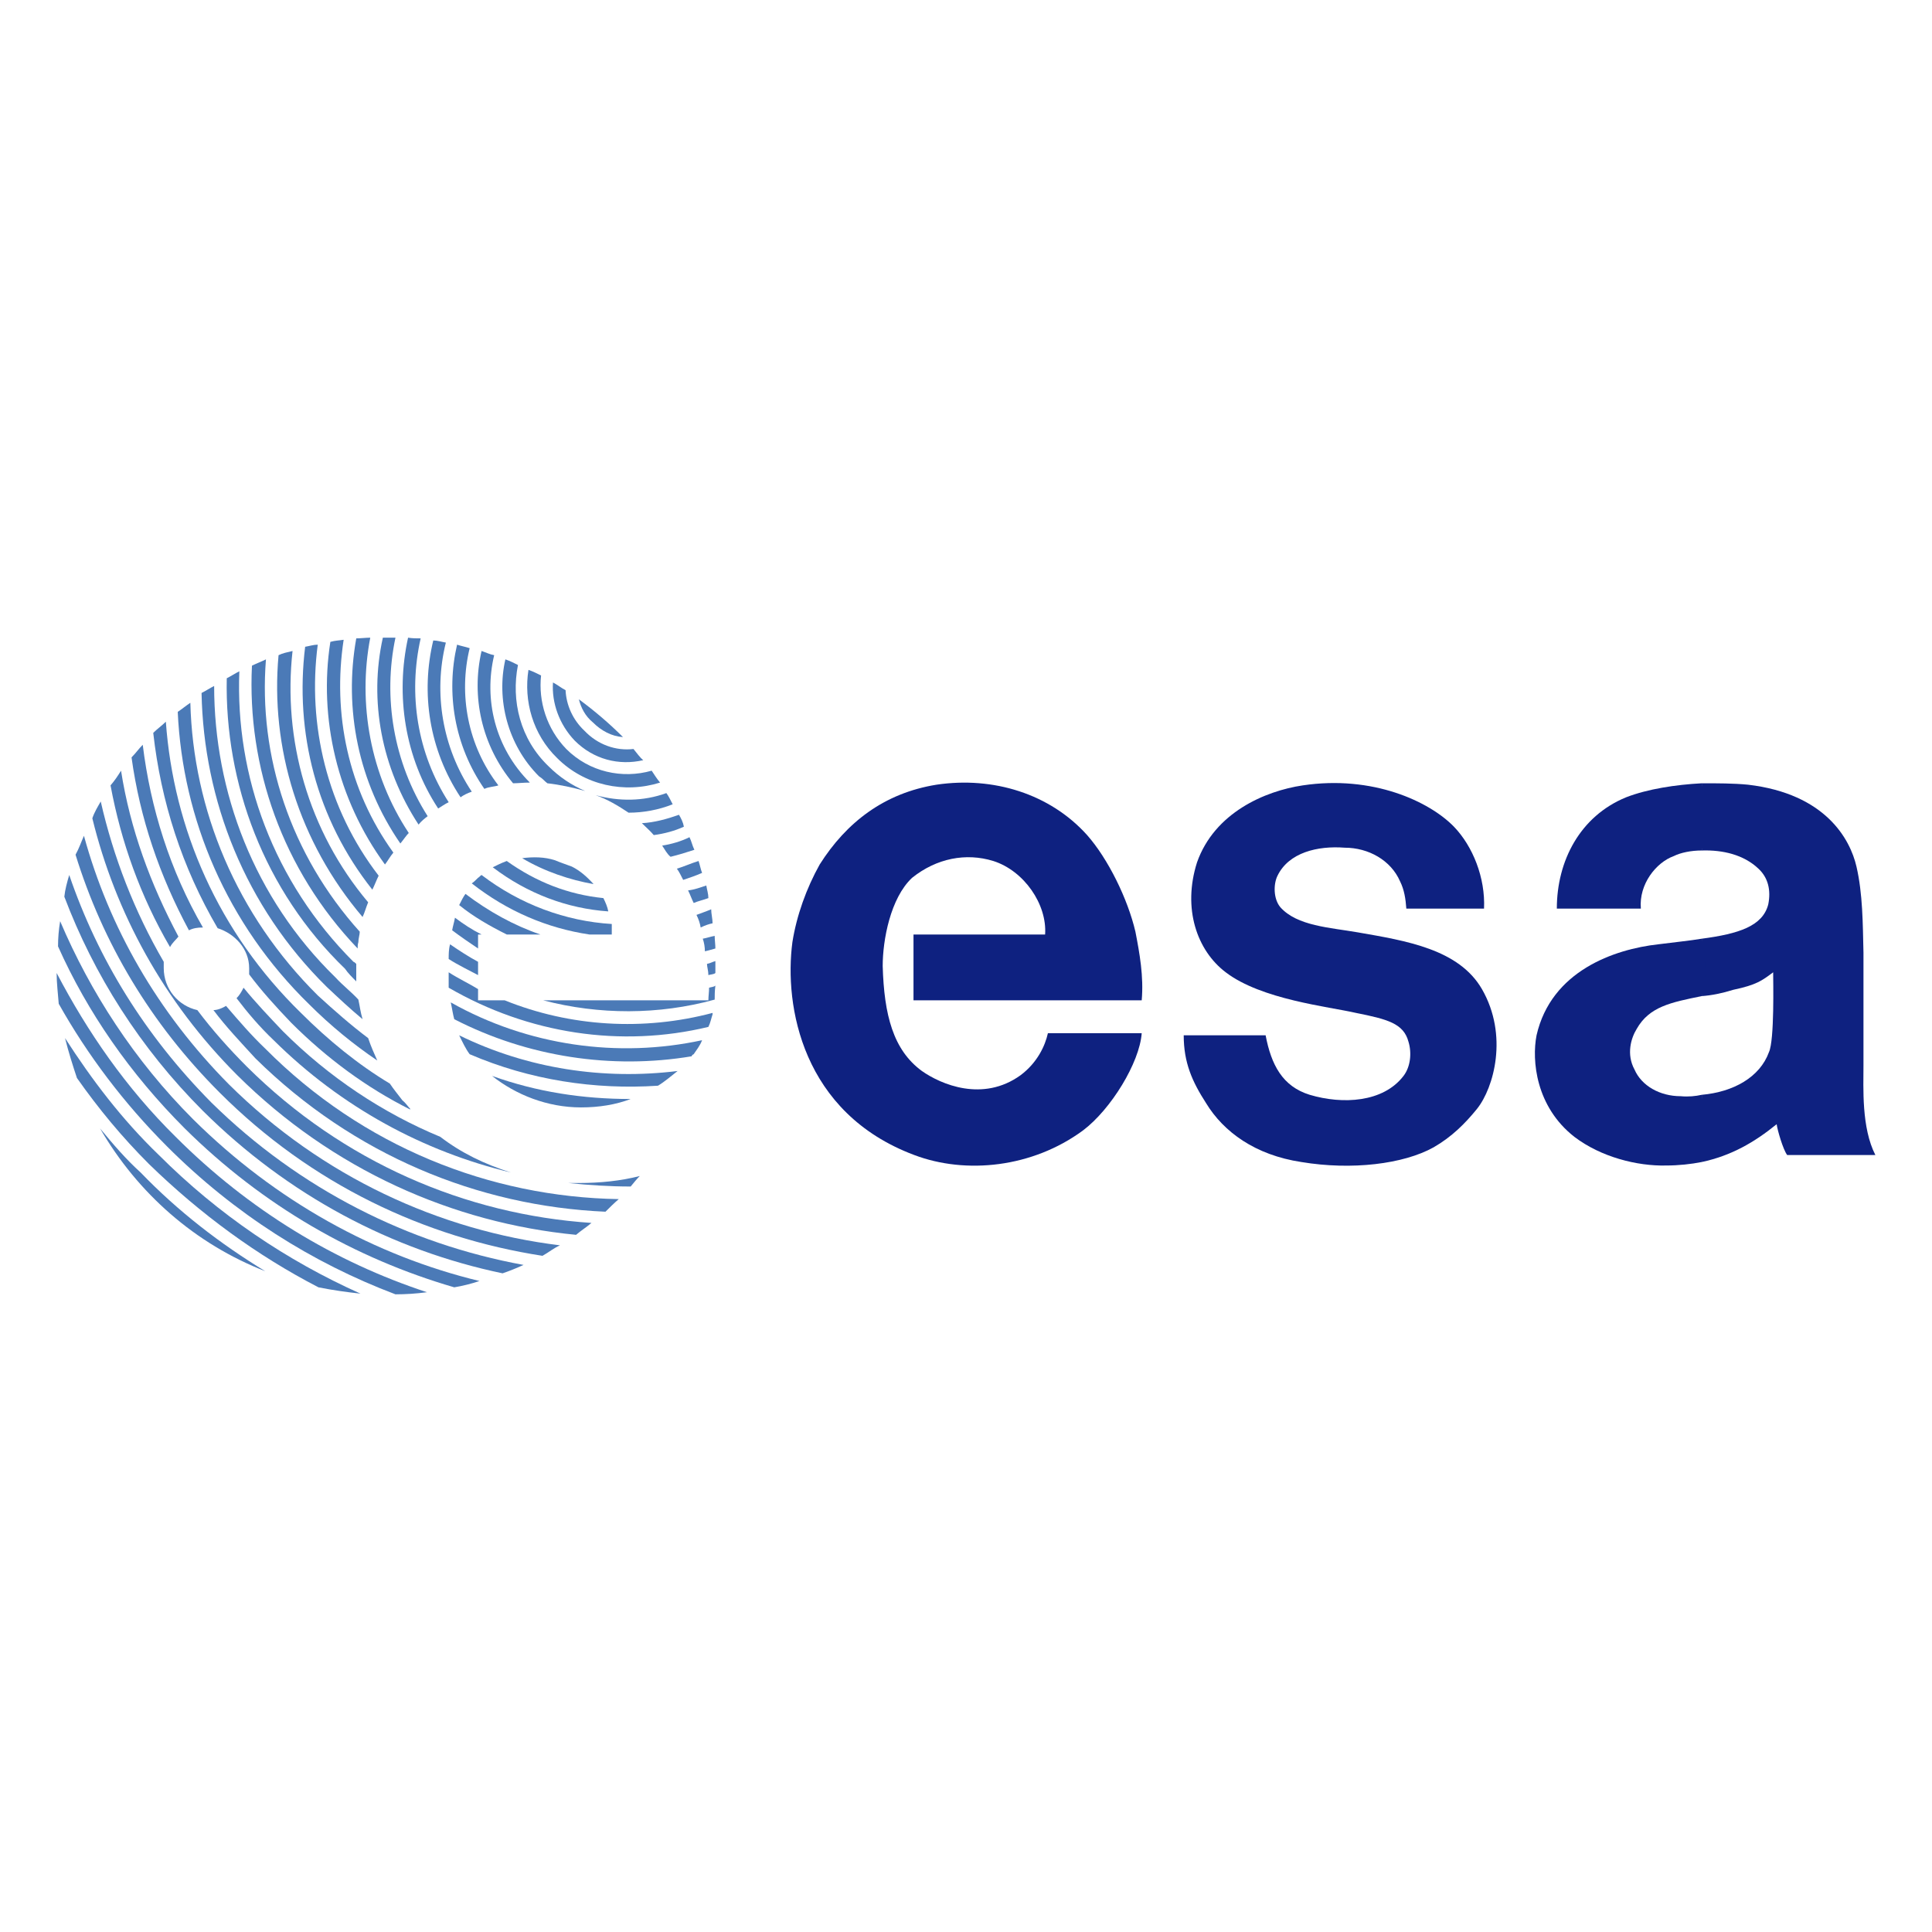 <?xml version="1.0" encoding="utf-8"?>
<!-- Generator: Adobe Illustrator 16.0.0, SVG Export Plug-In . SVG Version: 6.00 Build 0)  -->
<!DOCTYPE svg PUBLIC "-//W3C//DTD SVG 1.0//EN" "http://www.w3.org/TR/2001/REC-SVG-20010904/DTD/svg10.dtd">
<svg version="1.0" id="Layer_1" xmlns="http://www.w3.org/2000/svg" xmlns:xlink="http://www.w3.org/1999/xlink" x="0px" y="0px"
	 width="800px" height="800px" viewBox="0 0 800 800" enable-background="new 0 0 800 800" xml:space="preserve">
<g>
	<g id="g3">
		<g id="g5">
			<path id="path7" fill="#4B7AB7" d="M41.424,467.253c15.652,26.957,39.425,47.826,68.41,59.13
				c-18.551-11.304-35.944-24.637-51.597-40.869C52.148,480.007,46.931,473.916,41.424,467.253z"/>
			<path id="path9" fill="#4B7AB7" d="M26.93,429.858c1.448,5.797,3.19,11.304,4.93,16.521c8.984,12.754,18.55,24.352,29.854,35.651
				c21.451,20.874,44.931,37.976,70.15,51.022c5.798,1.161,11.887,2.029,17.394,2.608c-30.438-13.626-58.844-32.757-83.484-57.394
				C50.411,463.481,37.946,446.959,26.93,429.858z"/>
			<path id="path11" fill="#4B7AB7" d="M23.451,402.897c0,4.353,0.579,8.695,0.871,12.753c11.885,21.164,26.957,41.168,44.93,59.14
				c27.828,27.826,60.006,48.116,94.501,61.163c4.348,0,8.697-0.291,13.043-0.87c-37.973-12.463-73.627-33.916-104.063-64.352
				C52.148,450.438,36.207,427.245,23.451,402.897z"/>
			<path id="path13" fill="#4B7AB7" d="M24.902,381.448c-0.58,3.479-0.872,6.956-0.872,10.435
				c12.177,27.246,29.857,52.753,52.468,75.37c32.468,32.174,70.73,53.913,111.603,65.801c3.48-0.579,6.958-1.452,10.437-2.613
				c-43.192-10.434-84.354-33.043-118.561-66.959C55.629,439.133,37.365,410.728,24.902,381.448z"/>
			<path id="path15" fill="#4B7AB7" d="M28.669,362.315c-0.87,2.898-1.739,6.087-2.029,8.985
				c12.173,32.177,31.308,62.615,57.396,88.702c35.363,35.077,78.267,57.685,124.066,67.255c2.609-0.875,5.507-2.034,8.695-3.479
				c-47.538-8.7-92.76-31.309-129.285-67.255C59.977,428.698,40.555,397.101,28.669,362.315z"/>
			<path id="path17" fill="#4B7AB7" d="M34.757,346.081c-1.158,2.611-2.028,5.221-3.478,7.829
				c11.304,36.523,31.016,69.861,59.717,98.557c37.97,37.976,84.931,60.004,133.63,67.54c2.608-1.444,4.638-3.185,7.246-4.344
				c-49.856-6.092-98.559-28.414-137.11-66.675C65.194,419.129,45.191,384.057,34.757,346.081z"/>
			<path id="path19" fill="#4B7AB7" d="M81.718,418.264c-7.825-1.739-13.915-8.7-13.915-17.394c0-0.871,0-1.741,0-2.608
				c-12.174-20.871-20.872-43.484-26.089-66.383c-1.159,2.029-2.609,4.348-3.479,6.957c9.565,39.134,29.567,75.945,60.004,106.38
				c39.423,39.135,89.282,61.168,140.3,66.096c2.029-1.74,4.348-3.189,6.377-4.928c-52.178-3.479-102.906-25.218-142.619-64.642
				C94.759,434.206,87.805,426.38,81.718,418.264z"/>
			<path id="path21" fill="#4B7AB7" d="M73.89,387.825c-11.597-21.741-20.002-44.642-23.77-68.702
				c-1.45,2.32-2.609,4.059-4.348,6.089c4.348,23.479,12.465,46.087,24.639,66.961C71.283,390.434,72.73,389.272,73.89,387.825z"/>
			<path id="path23" fill="#4B7AB7" d="M93.602,416.524c-1.451,0.865-3.479,1.739-5.219,1.739
				c5.219,6.957,11.306,13.334,17.396,19.995c40.581,40.01,92.179,61.168,144.937,63.487c1.737-1.738,3.477-3.479,5.505-5.217
				c-53.334-0.87-106.092-21.739-146.386-62.323C104.036,428.698,98.819,422.607,93.602,416.524z"/>
			<path id="path25" fill="#4B7AB7" d="M235.351,489.862c8.408,0.869,17.102,1.448,25.798,1.448c1.161-1.448,2.608-3.188,3.77-4.347
				c-7.826,2.024-16.524,2.898-25.221,2.898C238.541,489.862,236.8,489.862,235.351,489.862z"/>
			<path id="path27" fill="#4B7AB7" d="M117.082,426.959c-5.508-5.796-11.304-11.888-16.233-17.975
				c-0.868,1.743-1.739,3.188-2.899,4.348c4.64,6.092,9.568,11.889,15.364,17.396c28.119,27.826,62.033,46.087,98.268,54.786
				c-11.015-3.482-20.58-8.119-29.277-14.782C158.533,460.873,136.215,446.09,117.082,426.959z"/>
			<path id="path29" fill="#4B7AB7" d="M84.036,384.057c-13.625-23.48-21.741-49.569-24.931-75.658
				c-1.737,1.739-2.897,3.479-4.638,5.218c3.479,25.22,11.596,48.989,23.77,71.601C79.977,384.347,81.718,384.057,84.036,384.057z"
				/>
			<path id="path31" fill="#4B7AB7" d="M166.651,455.655c-1.739-2.319-3.48-4.349-5.22-6.957
				c-13.043-7.826-25.509-17.971-36.813-29.274c-34.204-33.341-52.757-76.24-55.946-120.593c-1.739,1.742-3.478,2.9-5.217,4.638
				c3.188,28.41,11.886,55.656,26.668,80.878c7.249,2.316,13.046,8.696,13.046,16.523c0,0.868,0,1.737,0,2.607
				c5.218,6.956,11.015,13.333,17.392,20.004c14.785,14.777,31.307,26.956,49.281,35.941c0-0.289,0-0.289,0-0.289
				C168.971,458.264,168.101,456.814,166.651,455.655z"/>
			<path id="path33" fill="#4B7AB7" d="M131.574,412.173c-33.627-33.333-51.598-76.813-52.757-121.165
				c-1.739,1.159-3.479,2.606-5.218,3.768c2.029,44.35,20.292,87.832,54.496,121.17c8.698,8.695,18.264,16.518,28.119,23.188
				c-1.16-2.608-2.609-5.797-3.769-9.274C145.488,424.641,138.531,418.55,131.574,412.173z"/>
			<path id="path35" fill="#4B7AB7" d="M203.755,445.51c9.854,7.826,22.9,13.044,36.813,13.044c7.536,0,14.493-1.155,20.58-3.479
				C241.438,455.075,222.308,452.177,203.755,445.51z"/>
			<path id="path37" fill="#4B7AB7" d="M138.823,404.637c-33.627-32.756-50.148-76.815-50.148-120.588
				c-1.739,0.869-3.481,2.029-5.218,2.898c0.87,44.352,17.971,88.411,51.886,121.747c4.93,4.638,9.567,8.99,14.787,13.334
				c-0.872-2.899-1.162-5.508-1.741-8.116C145.488,410.728,142.012,408.115,138.823,404.637z"/>
			<path id="path39" fill="#4B7AB7" d="M147.517,399.129c-0.288-0.29-0.867-0.867-1.157-0.867
				c-33.046-33.048-48.989-76.818-47.25-120.3c-1.739,0.869-3.479,2.026-5.218,2.898c-0.869,43.48,15.362,87.832,48.989,120.298
				c1.16,1.739,2.899,3.479,4.636,5.218C147.517,403.768,147.517,401.158,147.517,399.129z"/>
			<path id="path41" fill="#4B7AB7" d="M190.132,428.698c1.449,2.899,2.608,5.508,4.346,7.826
				c24.931,10.725,51.888,14.782,77.977,13.044c2.9-1.739,5.509-4.059,8.118-6.088C250.136,447.249,218.539,442.611,190.132,428.698
				z"/>
			<path id="path43" fill="#4B7AB7" d="M186.651,415.071c0.581,2.613,0.87,4.932,1.449,6.961
				c30.438,15.651,65.224,20.869,98.269,15.361c0.29-0.579,0.29-0.579,0.87-0.869c1.159-1.739,2.608-3.479,3.479-5.797
				C255.933,438.259,218.539,433.042,186.651,415.071z"/>
			<path id="path45" fill="#4B7AB7" d="M148.968,385.796c-28.697-31.886-42.03-72.76-38.842-112.764
				c-1.742,0.869-4.061,1.739-5.798,2.611c-2.031,41.738,12.464,84.351,43.769,117.108c0-0.869,0-1.738,0.292-2.608
				C148.389,388.692,148.968,386.956,148.968,385.796z"/>
			<path id="path47" fill="#4B7AB7" d="M121.14,269.557c-2.318,0.579-4.058,0.867-5.797,1.739
				c-3.478,38.262,8.405,77.396,34.787,108.413c0.867-1.739,1.447-4.058,2.316-6.087
				C127.517,344.053,117.082,306.078,121.14,269.557z"/>
			<path id="path49" fill="#4B7AB7" d="M197.957,409.563c-3.768-2.313-8.117-4.348-12.175-6.956c0,2.029,0,4.348,0,6.377
				c33.047,19.135,71.31,24.932,107.544,16.236c0.869-1.739,1.159-3.483,1.738-5.218c0-0.579,0-0.579,0-0.579
				c-28.407,7.535-58.846,5.797-86.092-5.218h-11.017L197.957,409.563L197.957,409.563z"/>
			<path id="path51" fill="#4B7AB7" d="M185.784,397.101c4.056,2.608,8.405,4.638,12.173,6.671v-5.51
				c-3.768-2.031-7.825-4.64-11.594-7.248C185.784,393.043,185.784,395.361,185.784,397.101z"/>
			<path id="path53" fill="#4B7AB7" d="M224.916,414.206c23.19,6.083,47.828,6.083,71.019-0.294c0-1.739,0-3.479,0.29-5.797
				c-0.578,0.579-1.737,0.579-2.608,0.869c0,1.743-0.29,3.482-0.29,5.222H224.916L224.916,414.206z"/>
			<path id="path55" fill="#4B7AB7" d="M131.574,266.945c-1.739,0-3.479,0.579-5.217,0.869
				c-4.348,35.367,4.638,71.309,27.828,100.588c0.869-1.739,1.741-4.058,2.608-5.797
				C135.343,334.777,127.227,299.991,131.574,266.945z"/>
			<path id="path57" fill="#4B7AB7" d="M162.884,353.038c-18.843-26.089-25.222-57.683-20.585-88.122
				c-1.736,0.29-3.476,0.29-5.505,0.869c-4.927,31.599,2.899,65.224,22.608,92.181l0,0
				C160.563,356.519,161.432,354.777,162.884,353.038z"/>
			<path id="path59" fill="#4B7AB7" d="M296.225,399.999c0-0.29,0-1.16,0-2.029c-1.158,0.292-2.029,0.869-3.479,1.159
				c0,1.159,0.58,2.899,0.58,4.639c0.869-0.29,2.32-0.29,2.898-0.87C296.225,401.738,296.225,400.87,296.225,399.999z"/>
			<path id="path61" fill="#4B7AB7" d="M187.232,385.217c3.477,2.608,7.245,5.217,10.725,7.535v-5.796h1.45
				c-4.059-2.029-7.537-4.349-11.015-6.957C188.101,381.735,187.521,383.475,187.232,385.217z"/>
			<path id="path63" fill="#4B7AB7" d="M296.225,392.752c0-1.738-0.29-3.478-0.29-5.217c-1.739,0.29-3.188,0.869-4.928,1.159
				c0.58,1.739,0.872,3.479,0.872,5.218C293.326,393.622,295.066,393.043,296.225,392.752z"/>
			<path id="path65" fill="#4B7AB7" d="M153.318,264.047c-1.741,0-4.061,0.29-5.799,0.29c-5.218,29.277,0.869,59.716,18.262,84.934
				c1.447-1.737,2.319-3.189,3.479-4.346C153.318,320.862,148.097,291.295,153.318,264.047z"/>
			<path id="path67" fill="#4B7AB7" d="M223.755,386.956c-11.015-3.769-21.45-9.568-31.015-16.814
				c-0.871,1.159-1.739,2.898-2.608,4.64c6.087,4.926,12.754,8.693,19.71,12.175H223.755z"/>
			<path id="path69" fill="#4B7AB7" d="M163.75,264.047c-1.447,0-2.608,0-3.476,0c-0.872,0-1.451,0-1.741,0
				c-5.797,26.089-0.579,53.917,14.785,77.397c1.159-1.45,2.608-2.608,3.768-3.479C162.884,315.647,158.533,288.687,163.75,264.047z
				"/>
			<path id="path71" fill="#4B7AB7" d="M295.066,382.315c0-1.737-0.579-4.056-0.579-5.797c-2.031,0.872-3.769,1.451-6.089,2.321
				c0.869,1.738,1.449,3.476,1.739,5.217C291.879,383.188,293.616,382.607,295.066,382.315z"/>
			<path id="path73" fill="#4B7AB7" d="M253.324,386.956c0-1.16,0-2.901,0-4.351c-19.133-1.16-37.974-8.118-53.917-20.292
				c-0.58,0.29-0.87,0.87-1.45,1.161c-0.869,0.868-1.738,1.739-2.608,2.317c14.785,11.596,31.307,18.555,48.697,21.164H253.324
				L253.324,386.956z"/>
			<path id="path75" fill="#4B7AB7" d="M174.188,264.337c-1.739,0-3.479,0-5.217-0.29c-5.218,23.771-1.45,49.569,12.465,70.73
				c1.447-0.869,2.609-1.739,4.349-2.608C172.738,311.877,168.971,287.527,174.188,264.337z"/>
			<path id="path77" fill="#4B7AB7" d="M293.326,371.881c0-1.739-0.58-3.479-0.87-5.218c-2.608,0.869-4.927,1.739-7.534,2.029
				c0.868,1.739,1.447,3.479,2.317,5.218C289.266,373.04,291.007,372.75,293.326,371.881z"/>
			<path id="path79" fill="#4B7AB7" d="M249.844,371.881c-14.493-1.449-27.826-6.667-40.005-15.362
				c-2.316,0.867-4.056,1.739-5.796,2.606c14.494,11.017,31.018,17.104,47.832,18.263
				C251.585,375.651,250.715,373.619,249.844,371.881z"/>
			<path id="path81" fill="#4B7AB7" d="M290.719,361.446c-0.581-1.449-0.871-3.188-1.453-4.928c-2.896,0.87-6.085,2.318-8.985,3.188
				c0.872,1.159,1.741,2.898,2.608,4.638C285.497,363.475,288.108,362.605,290.719,361.446z"/>
			<path id="path83" fill="#4B7AB7" d="M236.8,358.837c-2.318-0.869-4.928-1.739-6.956-2.61c-4.35-1.447-9.278-1.447-13.623-0.867
				c9.274,5.507,19.709,8.985,29.564,10.727C243.177,363.185,240.278,360.576,236.8,358.837z"/>
			<path id="path85" fill="#4B7AB7" d="M184.622,266.078c-1.739-0.293-3.478-0.872-5.217-0.872
				c-5.218,21.741-1.739,45.222,11.304,64.932c1.16-0.868,2.9-1.737,4.64-2.316C183.173,309.558,179.405,286.947,184.622,266.078z"
				/>
			<path id="path87" fill="#4B7AB7" d="M287.529,351.881c-0.87-1.741-1.16-3.48-2.029-5.219c-3.479,1.738-7.537,2.897-11.305,3.478
				c1.159,1.741,2.029,3.479,3.476,4.638C281.152,353.91,284.051,353.038,287.529,351.881z"/>
			<path id="path89" fill="#4B7AB7" d="M194.478,268.395c-1.737-0.58-3.477-0.87-5.218-1.449
				c-4.636,20.002-1.159,41.743,11.307,59.716c1.738-0.869,4.059-0.869,5.799-1.449C193.609,308.688,189.84,287.527,194.478,268.395
				z"/>
			<path id="path91" fill="#4B7AB7" d="M219.408,324.053c-14.494-14.495-19.134-34.495-14.783-52.757
				c-1.739-0.293-3.479-1.162-5.218-1.742c-4.349,18.843,0,39.135,13.045,54.787C214.479,324.341,216.798,324.053,219.408,324.053z"
				/>
			<path id="path93" fill="#4B7AB7" d="M270.715,345.792L270.715,345.792c4.351-0.58,8.698-1.739,12.466-3.479
				c-0.292-1.738-1.159-3.478-2.028-4.928c-4.928,1.739-10.147,3.189-15.363,3.479C267.526,342.604,269.266,344.053,270.715,345.792
				z"/>
			<path id="path95" fill="#4B7AB7" d="M227.234,317.384c-11.884-11.306-15.653-27.248-12.756-42.03
				c-1.738-0.87-3.478-1.742-5.214-2.321c-3.771,16.525,0.866,35.366,13.91,48.411c1.451,0.87,2.32,2.029,3.48,2.897
				c5.217,0.581,10.435,1.741,15.654,3.19C236.8,325.212,231.582,321.732,227.234,317.384z"/>
			<path id="path97" fill="#4B7AB7" d="M278.543,333.038c-0.872-1.739-1.738-3.479-2.611-4.638
				c-9.564,3.479-19.709,3.479-29.276,0.869c4.928,1.739,9.277,4.349,13.625,7.247C266.367,336.517,272.744,335.357,278.543,333.038
				z"/>
			<path id="path99" fill="#4B7AB7" d="M273.323,324.053c-1.447-1.739-2.316-3.188-3.476-4.928
				c-12.176,3.479-25.802,0.58-35.366-8.985c-8.113-8.408-11.595-19.712-10.435-30.438c-1.739-0.87-3.479-1.739-5.218-2.318
				c-2.029,12.753,1.739,26.668,11.884,36.525C242.018,325.212,258.541,328.69,273.323,324.053z"/>
			<path id="path101" fill="#4B7AB7" d="M266.367,314.775c-1.449-1.159-2.608-2.898-4.058-4.638
				c-7.247,0.87-14.782-1.739-20.292-7.538c-4.928-4.636-7.536-10.725-7.826-16.812c-1.739-0.87-3.479-2.318-5.215-3.188
				c-0.58,8.408,2.608,17.392,8.985,24.061C245.785,314.485,256.22,317.095,266.367,314.775z"/>
			<path id="path103" fill="#4B7AB7" d="M257.962,305.21c-5.508-5.509-11.595-10.727-18.264-15.652
				c0.872,3.477,2.611,6.955,5.8,9.565C248.974,302.6,253.324,304.921,257.962,305.21z"/>
		</g>
		<g id="g105">
			<path id="path107" fill="#0E2180" d="M524.066,428.698c2.318,12.174,6.955,21.159,18.264,24.638
				c13.625,4.063,30.436,3.188,38.842-7.826c2.898-3.768,3.479-9.564,2.033-14.203c-2.033-7.535-8.697-9.274-21.744-11.883
				c-11.305-2.609-39.135-5.512-53.912-16.816c-11.889-8.985-17.977-26.377-11.889-45.507c7.246-20.584,28.119-29.569,43.771-31.889
				c28.986-4.348,52.469,6.667,62.613,17.102c7.826,8.118,13.043,21.163,12.463,33.917H582.33
				c-0.285-4.058-0.865-7.825-2.604-11.304c-3.773-8.698-13.049-13.915-22.902-13.915c-11.301-0.87-23.189,2.029-27.826,11.596
				c-1.74,3.479-1.74,9.565,1.158,13.044c6.957,7.826,20.58,8.405,32.178,10.435c19.996,3.48,41.74,6.957,51.309,23.482
				c11.016,19.13,4.924,40.873-2.033,49.569c-4.922,6.083-10.434,11.594-17.971,15.938c-12.463,6.96-33.916,9.569-54.787,6.091
				c-19.129-2.897-32.178-12.468-39.42-24.348c-5.795-8.989-9.279-16.815-9.279-28.12H524.066L524.066,428.698z"/>
			<path id="path109" fill="#0E2180" d="M378.26,386.956h54.498c0.865-12.467-8.695-26.382-21.453-30.438
				c-11.302-3.48-23.479-1.161-33.623,6.956c-8.987,8.406-12.176,25.798-12.176,36.524c0.579,20.29,4.348,34.786,16.233,43.481
				c7.824,5.508,25.218,13.044,40.87,1.735c6.955-5.218,10.148-12.174,11.309-17.392h38.84
				c-0.865,12.174-12.754,31.599-24.348,40.294c-20.869,15.367-48.41,18.266-69.858,10.146
				c-46.381-17.391-53.92-61.743-50.439-88.12c1.737-11.017,5.798-22.32,11.303-32.178c11.018-17.391,26.67-29.565,48.409-33.046
				c23.48-3.477,46.959,3.769,62.324,20.872c8.695,9.857,16.813,26.379,20.004,40.002c1.74,8.985,3.475,18.553,2.605,28.412H378.26
				V386.956z"/>
			<g id="g111">
				<path id="path113" fill="#0E2180" d="M704.656,453.336v27.83c12.18-2.608,21.744-8.115,31.02-15.656
					c0.293,2.324,2.613,10.438,4.352,12.759h36.521c-5.797-11.309-4.928-27.831-4.928-37.106v-46.671
					c-0.289-12.176-0.289-24.35-2.896-35.654c-2.609-11.304-12.754-30.146-44.932-33.915c-6.088-0.581-12.465-0.581-19.137-0.581
					v27.83c8.701-0.29,17.396,1.739,23.482,7.536c4.059,3.768,5.217,8.985,4.059,14.782c-2.318,8.988-12.174,12.176-27.541,14.205
					v23.772c4.059-0.294,8.41-1.159,13.049-2.612c9.564-2.025,11.885-3.765,16.521-7.247c0,3.479,0.58,28.12-1.738,33.048
					C728.719,446.09,717.705,452.177,704.656,453.336z"/>
				<path id="path115" fill="#0E2180" d="M704.656,352.168v-27.827c-10.719,0.579-22.314,2.318-31.303,5.797
					c-19.131,7.828-28.701,26.381-28.701,46.091h34.789c-0.871-10.145,6.375-19.131,13.621-21.739
					C695.961,353.038,700.313,352.168,704.656,352.168z"/>
				<path id="path117" fill="#0E2180" d="M704.656,412.467v-23.772c-5.211,0.87-11.299,1.449-17.971,2.319
					c-18.26,2.029-44.352,11.015-50.434,37.685c-2.033,10.435-0.295,29.565,15.65,42.033c11.016,8.402,26.088,12.174,37.977,11.88
					c5.217,0,10.434-0.58,14.777-1.445v-27.83c-2.604,0.58-5.502,0.87-8.695,0.58c-8.695,0-16.232-4.348-19.131-11.015
					c-3.477-6.377-1.447-13.043,0.871-16.816C682.922,416.811,691.904,415.071,704.656,412.467z"/>
			</g>
		</g>
	</g>
	<path id="path1927" fill="#0E2180" d="M705.701,327.168c0.09,0.476,0.141,0.988,0.211,1.479c0.137,0.813,0.172,1.637,0.199,2.459
		c0.025,0.851,0.018,1.7,0.018,2.551c0,0.718,0.008,1.438,0.012,2.158c0.006,0.537,0,1.073,0,1.609c0,0.557,0,1.112-0.004,1.666
		c-0.018,0.83-0.008,1.659-0.006,2.487c0.063,0.55-0.029,1.09-0.072,1.631c-0.242,1.438-3.535,3.193-2.916,1.029
		c0.398-1.367,0.434-2.783,0.467-4.194c0-0.805-0.018-1.611-0.033-2.416c-0.025-0.602,0.086-1.193,0.172-1.786
		c0.1-0.591,0.252-1.173,0.398-1.754c0.135-0.472,0.26-0.945,0.398-1.418c0.125-0.451,0.135-0.919,0.164-1.384
		c0.025-0.443-0.246-0.688-0.457-1.029c-0.27-0.333-0.529-0.666-0.797-0.995c-0.191-0.294-0.385-0.586-0.58-0.876
		c-0.066-0.359-0.295-0.625-0.441-0.941c-0.082-0.121-0.174-0.233-0.26-0.351l2.959-1.763c0.092,0.135,0.182,0.267,0.271,0.4
		c0.17,0.31,0.379,0.586,0.443,0.941c0.184,0.274,0.375,0.549,0.557,0.83c0.256,0.329,0.51,0.662,0.771,0.988
		c0.281,0.403,0.574,0.731,0.586,1.253c-0.023,0.484-0.023,0.973-0.137,1.451c-0.139,0.476-0.25,0.956-0.398,1.433
		c-0.156,0.57-0.32,1.139-0.414,1.726c-0.088,0.571-0.217,1.144-0.203,1.726c0.004,0.818,0.008,1.636-0.014,2.453
		c-0.053,1.424-0.092,2.855-0.424,4.248c-0.223,1.389-3.574,3.864-3.193,1.928c0.068-0.53,0.193-1.045,0.129-1.59
		c0.01-0.826,0.014-1.652-0.008-2.479c0-0.555,0-1.11,0-1.664c0-0.538,0-1.075,0-1.613c0.008-0.723,0.018-1.447,0.018-2.17
		c0-0.848,0-1.695-0.018-2.541c-0.027-0.81-0.053-1.618-0.182-2.417c-0.086-0.499-0.109-1.029-0.303-1.496L705.701,327.168z"/>
	<path id="path1929" fill="#0E2180" d="M705.236,332.482c-0.035,0.612-0.035,1.225-0.043,1.836c-0.01,1.1,0,2.198,0,3.295
		c0.008,1.079,0.246,2.126,0.51,3.164c0.252,0.655,0.426,1.329,0.594,2.008c0.082,0.586,0.072,1.177,0.082,1.766
		c-0.051,0.469,0.131,0.887,0.246,1.328c0.123,0.393,0.334,0.746,0.523,1.107c0.199,0.311,0.32,0.661,0.477,0.994
		c0.078,0.377,0,0.76-0.043,1.138c0,0.144-0.025,0.281-0.043,0.422l-3.082,1.495c0.018-0.128,0.105-0.247,0.063-0.388
		c0.033-0.337,0.061-0.676,0.1-1.016c-0.145-0.31-0.256-0.639-0.441-0.929c-0.205-0.389-0.422-0.77-0.555-1.189
		c-0.152-0.463-0.32-0.918-0.285-1.415c-0.004-0.57,0.008-1.142-0.057-1.711c-0.143-0.679-0.293-1.352-0.537-2.005
		c-0.268-1.064-0.514-2.138-0.545-3.24c0-1.099,0.008-2.195-0.004-3.295c-0.004-0.597-0.004-1.195-0.037-1.793L705.236,332.482z"/>
	<path id="path1931" fill="#0E2180" d="M703.541,350.41c-0.078-0.405-0.113-0.815-0.164-1.227c-0.031-0.333-0.031-0.668-0.043-1.001
		l3.045-1.558c0.008,0.326,0.004,0.655,0.031,0.981c0.047,0.413,0.047,0.844,0.215,1.231L703.541,350.41z"/>
	<path id="path1933" fill="#0E2180" d="M705.93,390.038c-0.018,0.393-0.018,0.787-0.021,1.184c-0.006,0.572,0.004,1.146,0.004,1.719
		c-0.035,0.486,0.029,0.958,0.096,1.438c0.094,0.636,0.104,1.281,0.121,1.923c0.008,0.714,0.008,1.428,0.008,2.145
		c0.004,0.618,0,1.239,0,1.859c0,0.602,0,1.205,0.004,1.807c-0.012,0.682-0.004,1.365-0.004,2.053c0.01,0.51,0.01,1.021,0.01,1.536
		c0,0.458,0,0.921,0,1.385c-0.018,0.44,0.008,0.89,0.018,1.331c-0.18,0.347,0.189,0.563,0.25,0.736
		c0.398,0.12,0.57,0.454,0.83,0.727c0.09,0.13,0.113,0.285,0.164,0.425l-3.002,1.644c0,0-0.086-0.338-0.121-0.338
		c-0.242-0.199-0.414-0.498-0.752-0.584c-0.217-0.351-0.51-0.506-0.398-1.008c-0.018-0.459-0.063-0.922-0.039-1.38
		c0-0.463,0-0.927,0.004-1.389c0-0.511,0-1.025,0-1.541c0.008-0.684,0.014-1.367,0-2.05c0-0.602,0.006-1.203,0.006-1.809
		c0-0.621-0.006-1.241,0.002-1.863c0-0.711,0.006-1.425-0.008-2.137c-0.018-0.627-0.027-1.257-0.111-1.877
		c-0.08-0.494-0.164-0.978-0.121-1.482c0.004-0.573,0.008-1.148,0.004-1.724c-0.004-0.388-0.004-0.772-0.021-1.159L705.93,390.038z"
		/>
	<path id="path1935" fill="#0E2180" d="M706.164,454.525c-0.018,0.347-0.018,0.701-0.018,1.047c0,0.477,0,0.952,0,1.428
		c0,0.52-0.006,1.038-0.01,1.558c0.061,1.073,0.291,2.129,0.459,3.188c0.129,0.87,0.189,1.752,0.229,2.635
		c0.014,0.691,0.008,1.384,0.006,2.076c0,0.796-0.006,1.584-0.01,2.375c-0.008,0.801,0,1.602,0.01,2.401
		c-0.035,0.61,0.033,1.212,0.094,1.813c0.088,0.506,0.105,1.016,0.135,1.521c-0.035,0.464,0.055,0.914,0.104,1.372
		c0.086,0.458,0.195,0.922,0.285,1.385c0.086,0.462,0.061,0.935,0.068,1.401c0.006,0.164-0.094,0.294-0.141,0.44l-3.123,1.402
		c0.064-0.108,0.164-0.198,0.193-0.329c0.008-0.433,0.064-0.878-0.021-1.315c-0.096-0.462-0.182-0.925-0.287-1.384
		c-0.076-0.468-0.154-0.93-0.119-1.41c-0.021-0.498-0.035-0.999-0.104-1.497c-0.078-0.614-0.158-1.229-0.117-1.852
		c0.008-0.809,0.021-1.614,0.012-2.418c-0.004-0.787-0.008-1.574-0.008-2.362c0-0.688,0.008-1.38,0-2.072
		c-0.021-0.874-0.047-1.752-0.164-2.621c-0.166-1.069-0.391-2.129-0.531-3.202c-0.006-0.52-0.016-1.038-0.006-1.553
		c0-0.476,0-0.952,0-1.428c-0.01-0.342,0-0.688-0.021-1.03L706.164,454.525z"/>
	<path id="path1937" fill="#0E2180" d="M706.396,454.063c-0.018,0.302-0.018,0.605-0.018,0.907c-0.01,0.516-0.004,1.026-0.004,1.541
		c-0.039,0.445,0.025,0.887,0.057,1.323l-3.029,1.614c-0.033-0.459-0.125-0.917-0.074-1.385c0-0.51,0.006-1.029-0.004-1.54
		c0-0.294,0-0.593-0.018-0.891L706.396,454.063z"/>
	<path id="path1939" fill="#0E2180" d="M706.855,454.063c-0.014,0.289-0.008,0.583-0.018,0.878c0,0.458,0,0.908,0,1.367
		l-3.047,1.548c0-0.45,0-0.903-0.004-1.357c-0.004-0.286-0.004-0.576-0.014-0.865L706.855,454.063z"/>
	<path id="path1941" fill="#0E2180" d="M702.191,457.087c-0.32-0.242,0.064-0.532,0.086-0.731c0.063-0.029,0.078-0.095,0.113-0.143
		l3.102-1.488c0,0-0.004,0.281-0.047,0.281c-0.096,0.087-0.262,0.242-0.305,0.272L702.191,457.087z"/>
	<path id="path1943" fill="#0E2180" d="M704.432,390.239c0.287,0.01,0.57,0.009,0.857,0.01c0.424-0.027,0.83,0.081,1.242,0.165
		c0.381,0.089,0.717,0.284,1.059,0.429c1.195,1.551-2.992,1.691-3.059,1.715c-0.178-0.511-0.578-0.768-0.93-1.105
		c-0.406-0.121-0.822,0.035-1.221,0.102c-0.439,0.208-0.865,0.108-1.322,0.101l2.795-1.988c0.418-0.037,0.842-0.016,1.246-0.184
		c0.484-0.046,0.932-0.144,1.379,0.107c0.389,0.37,0.752,0.717,0.99,1.223c-0.9,0.664-2.129,2.796-2.768,1.881
		c-0.32-0.107-0.641-0.241-0.979-0.313c-0.402-0.063-0.797-0.164-1.207-0.116c-0.293,0.005-0.592,0.002-0.887,0.011L704.432,390.239
		z"/>
	<path id="path1945" fill="#0E2180" d="M705.93,347.738c-0.029,0.164,0.234,0.19,0.342,0.283c0.279,0.219,0.428,0.554,0.617,0.845
		c0.223,0.291,0.342,0.638,0.504,0.962l-3.008,1.652c-0.143-0.289-0.248-0.607-0.455-0.869c-0.164-0.248-0.285-0.554-0.545-0.721
		c-0.189-0.182-0.535-0.253-0.535-0.582L705.93,347.738z"/>
</g>
</svg>
